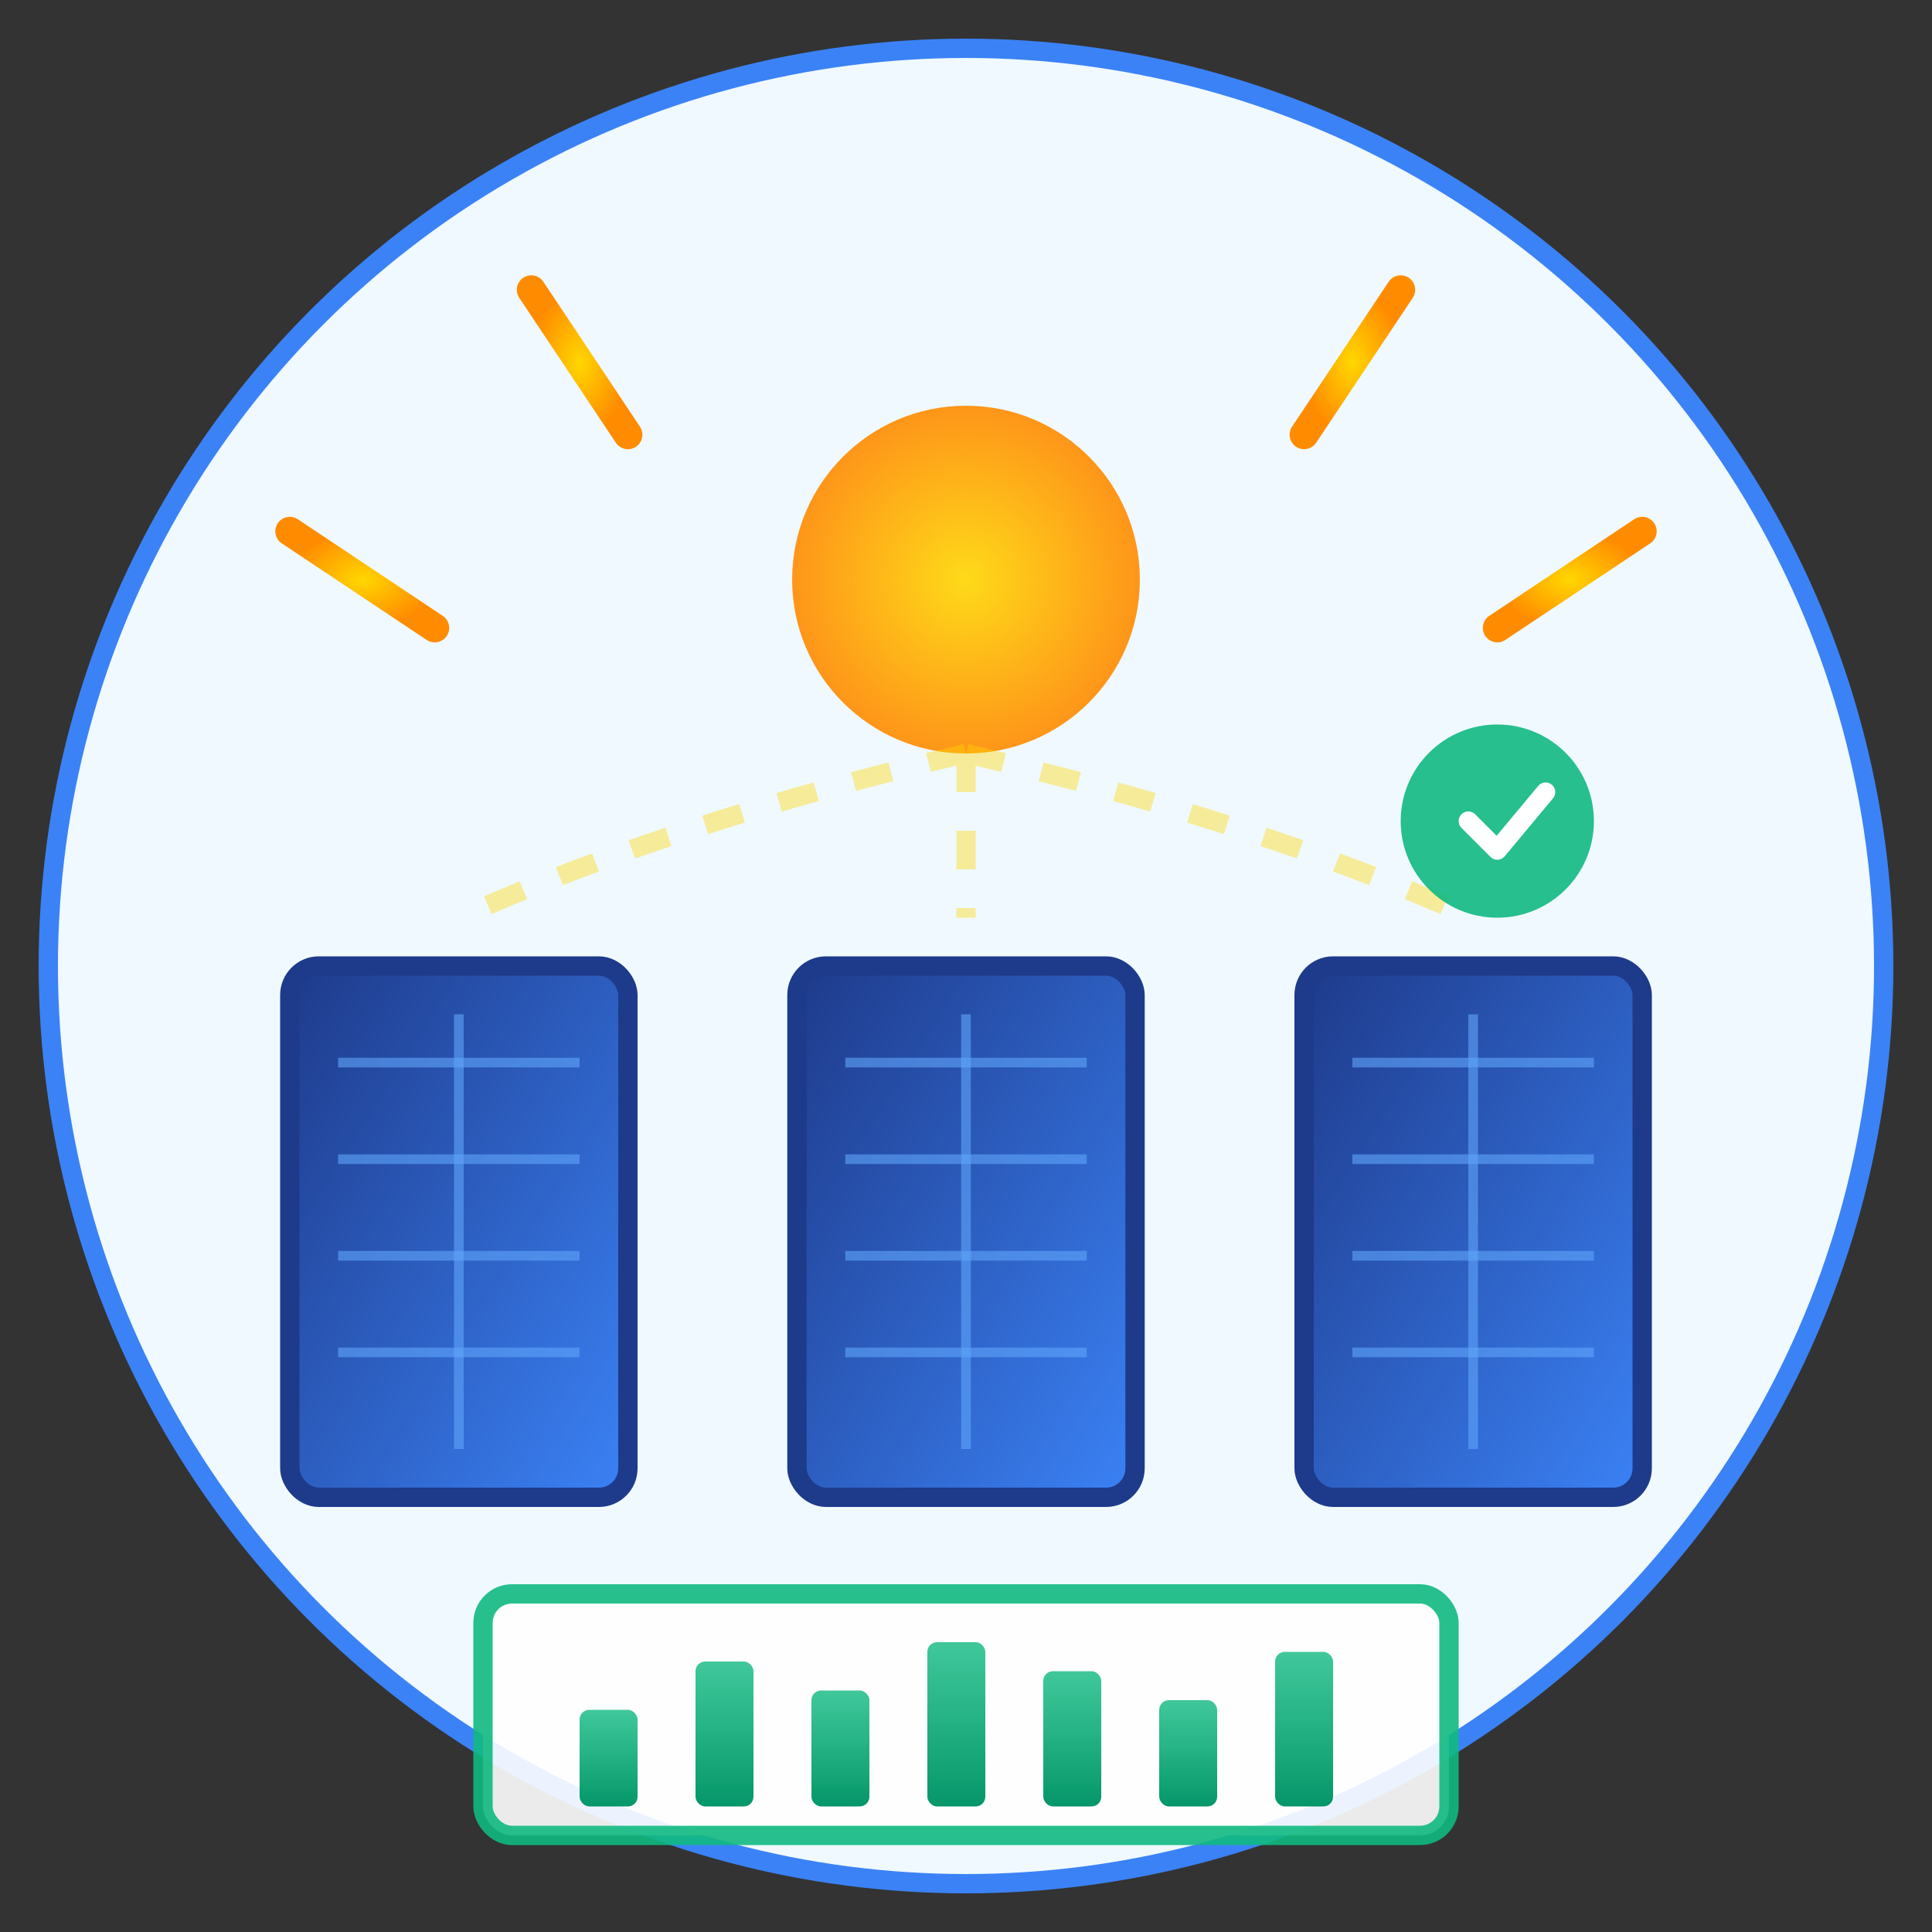 <svg width="200" height="200" viewBox="0 0 200 200" xmlns="http://www.w3.org/2000/svg">
  <rect x="0" y="0" width="200" height="200" fill="#333333" stroke="none"/>
  <defs>
    <!-- 太陽漸變 -->
    <radialGradient id="sunGradient" cx="50%" cy="50%" r="50%">
      <stop offset="0%" style="stop-color:#FFD700;stop-opacity:1" />
      <stop offset="100%" style="stop-color:#FF8C00;stop-opacity:1" />
    </radialGradient>

    <!-- 面板漸變 -->
    <linearGradient id="panelGradient" x1="0%" y1="0%" x2="100%" y2="100%">
      <stop offset="0%" style="stop-color:#1E3A8A;stop-opacity:1" />
      <stop offset="100%" style="stop-color:#3B82F6;stop-opacity:1" />
    </linearGradient>

    <!-- 數據漸變 -->
    <linearGradient id="dataGradient" x1="0%" y1="0%" x2="0%" y2="100%">
      <stop offset="0%" style="stop-color:#10B981;stop-opacity:0.8" />
      <stop offset="100%" style="stop-color:#059669;stop-opacity:1" />
    </linearGradient>
  </defs>

  <!-- 背景圓 -->
  <circle cx="100" cy="100" r="95" fill="#F0F9FF" stroke="#3B82F6" stroke-width="2"/>

  <!-- 太陽光芒 -->
  <g id="sunRays">
    <line x1="100" y1="35" x2="100" y2="20" stroke="url(#sunGradient)" stroke-width="3" stroke-linecap="round"/>
    <line x1="135" y1="45" x2="145" y2="30" stroke="url(#sunGradient)" stroke-width="3" stroke-linecap="round"/>
    <line x1="155" y1="65" x2="170" y2="55" stroke="url(#sunGradient)" stroke-width="3" stroke-linecap="round"/>
    <line x1="165" y1="100" x2="180" y2="100" stroke="url(#sunGradient)" stroke-width="3" stroke-linecap="round"/>
    <line x1="65" y1="45" x2="55" y2="30" stroke="url(#sunGradient)" stroke-width="3" stroke-linecap="round"/>
    <line x1="45" y1="65" x2="30" y2="55" stroke="url(#sunGradient)" stroke-width="3" stroke-linecap="round"/>
    <line x1="35" y1="100" x2="20" y2="100" stroke="url(#sunGradient)" stroke-width="3" stroke-linecap="round"/>
  </g>

  <!-- 太陽核心 -->
  <circle cx="100" cy="60" r="18" fill="url(#sunGradient)" opacity="0.9"/>

  <!-- 太陽能面板 (3個) -->
  <g id="solarPanels">
    <!-- 左側面板 -->
    <rect x="30" y="100" width="35" height="55" rx="3" fill="url(#panelGradient)" stroke="#1E3A8A" stroke-width="2"/>
    <line x1="35" y1="110" x2="60" y2="110" stroke="#60A5FA" stroke-width="1" opacity="0.6"/>
    <line x1="35" y1="120" x2="60" y2="120" stroke="#60A5FA" stroke-width="1" opacity="0.6"/>
    <line x1="35" y1="130" x2="60" y2="130" stroke="#60A5FA" stroke-width="1" opacity="0.6"/>
    <line x1="35" y1="140" x2="60" y2="140" stroke="#60A5FA" stroke-width="1" opacity="0.6"/>
    <line x1="47.5" y1="105" x2="47.5" y2="150" stroke="#60A5FA" stroke-width="1" opacity="0.6"/>

    <!-- 中間面板 -->
    <rect x="82.5" y="100" width="35" height="55" rx="3" fill="url(#panelGradient)" stroke="#1E3A8A" stroke-width="2"/>
    <line x1="87.5" y1="110" x2="112.5" y2="110" stroke="#60A5FA" stroke-width="1" opacity="0.6"/>
    <line x1="87.5" y1="120" x2="112.5" y2="120" stroke="#60A5FA" stroke-width="1" opacity="0.6"/>
    <line x1="87.5" y1="130" x2="112.5" y2="130" stroke="#60A5FA" stroke-width="1" opacity="0.6"/>
    <line x1="87.5" y1="140" x2="112.5" y2="140" stroke="#60A5FA" stroke-width="1" opacity="0.6"/>
    <line x1="100" y1="105" x2="100" y2="150" stroke="#60A5FA" stroke-width="1" opacity="0.6"/>

    <!-- 右側面板 -->
    <rect x="135" y="100" width="35" height="55" rx="3" fill="url(#panelGradient)" stroke="#1E3A8A" stroke-width="2"/>
    <line x1="140" y1="110" x2="165" y2="110" stroke="#60A5FA" stroke-width="1" opacity="0.6"/>
    <line x1="140" y1="120" x2="165" y2="120" stroke="#60A5FA" stroke-width="1" opacity="0.6"/>
    <line x1="140" y1="130" x2="165" y2="130" stroke="#60A5FA" stroke-width="1" opacity="0.6"/>
    <line x1="140" y1="140" x2="165" y2="140" stroke="#60A5FA" stroke-width="1" opacity="0.6"/>
    <line x1="152.5" y1="105" x2="152.5" y2="150" stroke="#60A5FA" stroke-width="1" opacity="0.6"/>
  </g>

  <!-- 數據監控圖表 (底部) -->
  <g id="dataChart">
    <!-- 背景框 -->
    <rect x="50" y="165" width="100" height="25" rx="3" fill="white" stroke="#10B981" stroke-width="2" opacity="0.9"/>

    <!-- 柱狀圖 -->
    <rect x="60" y="177" width="6" height="10" fill="url(#dataGradient)" rx="1"/>
    <rect x="72" y="172" width="6" height="15" fill="url(#dataGradient)" rx="1"/>
    <rect x="84" y="175" width="6" height="12" fill="url(#dataGradient)" rx="1"/>
    <rect x="96" y="170" width="6" height="17" fill="url(#dataGradient)" rx="1"/>
    <rect x="108" y="173" width="6" height="14" fill="url(#dataGradient)" rx="1"/>
    <rect x="120" y="176" width="6" height="11" fill="url(#dataGradient)" rx="1"/>
    <rect x="132" y="171" width="6" height="16" fill="url(#dataGradient)" rx="1"/>
  </g>

  <!-- 連接線 (能量流動) -->
  <g id="energyFlow" opacity="0.4">
    <path d="M 100 78 Q 100 85 100 95" stroke="#FFD700" stroke-width="2" fill="none" stroke-dasharray="4,4"/>
    <path d="M 100 78 Q 70 85 47.5 95" stroke="#FFD700" stroke-width="2" fill="none" stroke-dasharray="4,4"/>
    <path d="M 100 78 Q 130 85 152.5 95" stroke="#FFD700" stroke-width="2" fill="none" stroke-dasharray="4,4"/>
  </g>

  <!-- 監控圖標 (右上角小圖示) -->
  <g id="monitorIcon">
    <circle cx="155" cy="85" r="10" fill="#10B981" opacity="0.9"/>
    <path d="M 152 85 L 155 88 L 160 82" stroke="white" stroke-width="2" fill="none" stroke-linecap="round" stroke-linejoin="round"/>
  </g>
</svg>
